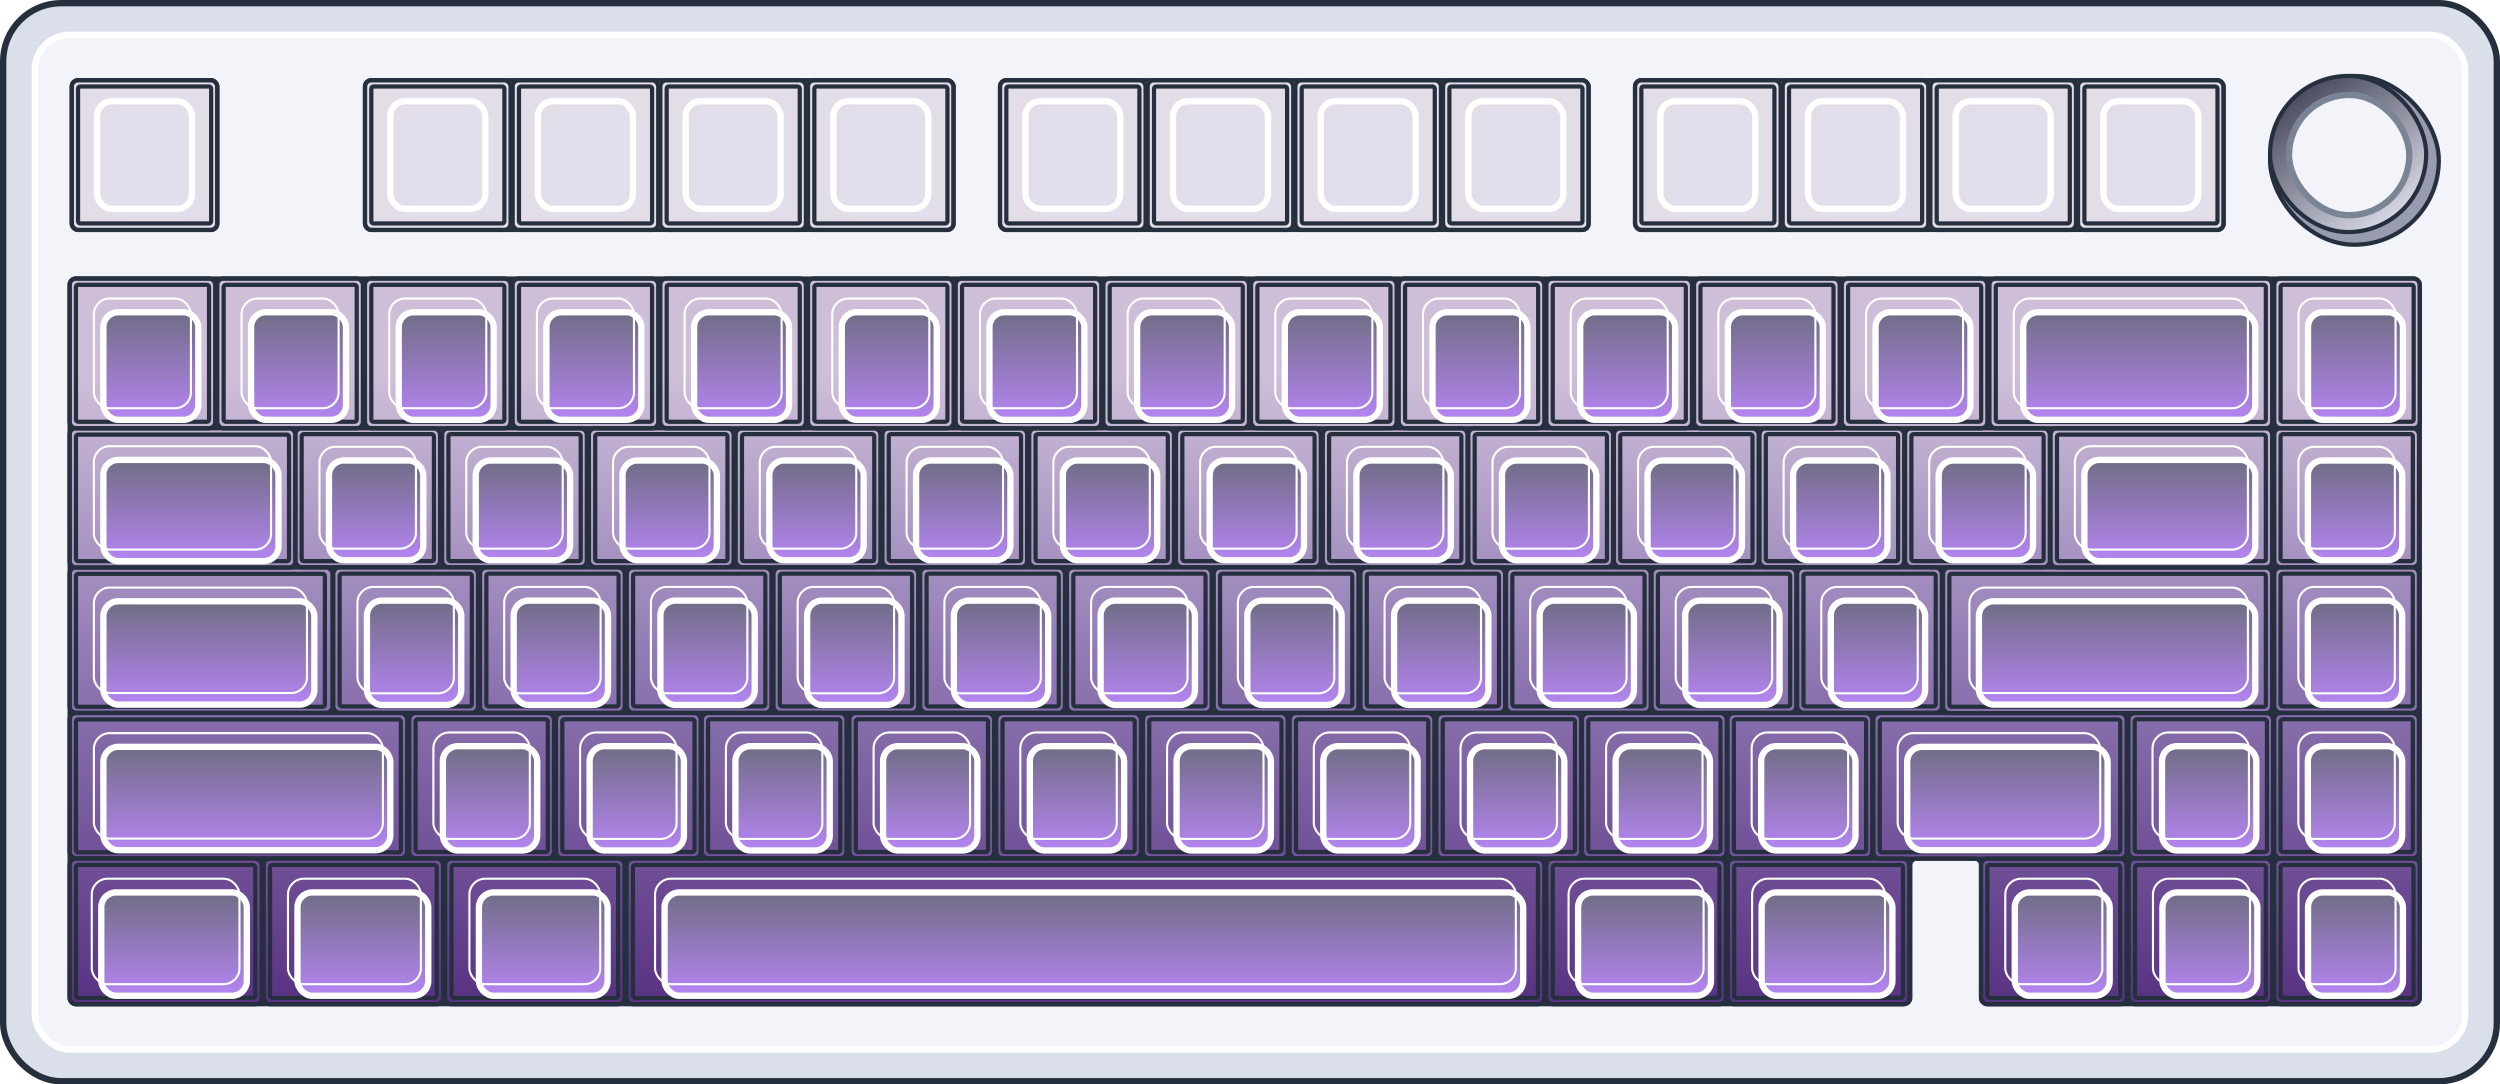 <svg width="1185" height="514" viewBox="0 0 1185 514" fill="none" xmlns="http://www.w3.org/2000/svg">
<rect x="1.5" y="1.5" width="1182" height="511" rx="27.5" fill="#DBDFE9" stroke="#262F3E" stroke-width="3"/>
<rect x="16.5" y="16.5" width="1152" height="481" rx="16.5" fill="#F2F4FA" stroke="white" stroke-width="3"/>
<path d="M33 135C33 133.343 34.343 132 36 132H1144C1145.66 132 1147 133.343 1147 135V473C1147 474.657 1145.66 476 1144 476H942C940.343 476 939 474.657 939 473V410C939 408.343 937.657 407 936 407H908.5C906.843 407 905.5 408.343 905.5 410V473C905.5 474.657 904.157 476 902.5 476H36C34.343 476 33 474.657 33 473V135Z" fill="url(#paint0_linear_113_2603)"/>
<rect x="173" y="38" width="279" height="71" rx="3" fill="#E3DDE8" stroke="#262F3E" stroke-width="2"/>
<rect x="474" y="38" width="279" height="71" rx="3" fill="#E3DDE8" stroke="#262F3E" stroke-width="2"/>
<rect x="775" y="38" width="279" height="71" rx="3" fill="#E3DDE8" stroke="#262F3E" stroke-width="2"/>
<rect x="34" y="38" width="69" height="71" rx="3" fill="#E3DDE8" stroke="#262F3E" stroke-width="2"/>
<rect x="596" y="135" width="63.084" height="64.913" rx="1" stroke="#262F3E" stroke-width="2"/>
<rect x="666" y="135" width="63.084" height="64.913" rx="1" stroke="#262F3E" stroke-width="2"/>
<rect x="736" y="135" width="63.084" height="64.913" rx="1" stroke="#262F3E" stroke-width="2"/>
<rect x="806" y="135" width="63.084" height="64.913" rx="1" stroke="#262F3E" stroke-width="2"/>
<rect x="876" y="135" width="63.084" height="64.913" rx="1" stroke="#262F3E" stroke-width="2"/>
<rect x="946" y="135" width="128" height="65" rx="1" stroke="#262F3E" stroke-width="2"/>
<rect x="526" y="135" width="63.084" height="64.913" rx="1" stroke="#262F3E" stroke-width="2"/>
<rect x="456" y="135" width="63.084" height="64.913" rx="1" stroke="#262F3E" stroke-width="2"/>
<rect x="386" y="135" width="63.084" height="64.913" rx="1" stroke="#262F3E" stroke-width="2"/>
<rect x="316" y="135" width="63.084" height="64.913" rx="1" stroke="#262F3E" stroke-width="2"/>
<rect x="246" y="135" width="63.084" height="64.913" rx="1" stroke="#262F3E" stroke-width="2"/>
<rect x="176" y="135" width="63.084" height="64.913" rx="1" stroke="#262F3E" stroke-width="2"/>
<rect x="106" y="135" width="63.084" height="64.913" rx="1" stroke="#262F3E" stroke-width="2"/>
<rect x="36" y="135" width="63.084" height="64.913" rx="1" stroke="#262F3E" stroke-width="2"/>
<rect x="629.991" y="205.782" width="62.699" height="60.194" rx="1" stroke="#262F3E" stroke-width="2"/>
<rect x="560.418" y="205.782" width="62.699" height="60.194" rx="1" stroke="#262F3E" stroke-width="2"/>
<rect x="490.845" y="205.782" width="62.699" height="60.194" rx="1" stroke="#262F3E" stroke-width="2"/>
<rect x="421.272" y="205.782" width="62.699" height="60.194" rx="1" stroke="#262F3E" stroke-width="2"/>
<rect x="351.7" y="205.782" width="62.699" height="60.194" rx="1" stroke="#262F3E" stroke-width="2"/>
<rect x="282.127" y="205.782" width="62.699" height="60.194" rx="1" stroke="#262F3E" stroke-width="2"/>
<rect x="212.554" y="205.782" width="62.699" height="60.194" rx="1" stroke="#262F3E" stroke-width="2"/>
<rect x="142.982" y="205.782" width="62.699" height="60.194" rx="1" stroke="#262F3E" stroke-width="2"/>
<rect x="647.848" y="271.909" width="62.681" height="62.937" rx="1" stroke="#262F3E" stroke-width="2"/>
<rect x="578.296" y="271.909" width="62.681" height="62.937" rx="1" stroke="#262F3E" stroke-width="2"/>
<rect x="508.743" y="271.909" width="62.681" height="62.937" rx="1" stroke="#262F3E" stroke-width="2"/>
<rect x="439.191" y="271.909" width="62.681" height="62.937" rx="1" stroke="#262F3E" stroke-width="2"/>
<rect x="369.638" y="271.909" width="62.681" height="62.937" rx="1" stroke="#262F3E" stroke-width="2"/>
<rect x="300.086" y="271.909" width="62.681" height="62.937" rx="1" stroke="#262F3E" stroke-width="2"/>
<rect x="230.533" y="271.909" width="62.681" height="62.937" rx="1" stroke="#262F3E" stroke-width="2"/>
<rect x="160.981" y="271.909" width="62.681" height="62.937" rx="1" stroke="#262F3E" stroke-width="2"/>
<rect x="36" y="272" width="118" height="63" rx="1" stroke="#262F3E" stroke-width="2"/>
<rect x="36" y="341" width="154" height="63" rx="1" stroke="#262F3E" stroke-width="2"/>
<rect x="698.991" y="205.782" width="62.699" height="60.194" rx="1" stroke="#262F3E" stroke-width="2"/>
<rect x="767.991" y="205.782" width="62.699" height="60.194" rx="1" stroke="#262F3E" stroke-width="2"/>
<rect x="836.991" y="205.782" width="62.699" height="60.194" rx="1" stroke="#262F3E" stroke-width="2"/>
<rect x="905.991" y="205.782" width="62.699" height="60.194" rx="1" stroke="#262F3E" stroke-width="2"/>
<rect x="716.848" y="271.909" width="62.681" height="62.937" rx="1" stroke="#262F3E" stroke-width="2"/>
<rect x="785.848" y="271.909" width="62.681" height="62.937" rx="1" stroke="#262F3E" stroke-width="2"/>
<rect x="854.848" y="271.909" width="62.681" height="62.937" rx="1" stroke="#262F3E" stroke-width="2"/>
<rect x="924" y="272" width="150" height="63" rx="1" stroke="#262F3E" stroke-width="2"/>
<rect x="683.848" y="340.909" width="62.681" height="62.937" rx="1" stroke="#262F3E" stroke-width="2"/>
<rect x="614.296" y="340.909" width="62.681" height="62.937" rx="1" stroke="#262F3E" stroke-width="2"/>
<rect x="544.743" y="340.909" width="62.681" height="62.937" rx="1" stroke="#262F3E" stroke-width="2"/>
<rect x="475.191" y="340.909" width="62.681" height="62.937" rx="1" stroke="#262F3E" stroke-width="2"/>
<rect x="405.638" y="340.909" width="62.681" height="62.937" rx="1" stroke="#262F3E" stroke-width="2"/>
<rect x="335.638" y="340.909" width="62.681" height="62.937" rx="1" stroke="#262F3E" stroke-width="2"/>
<rect x="266.533" y="340.909" width="62.681" height="62.937" rx="1" stroke="#262F3E" stroke-width="2"/>
<rect x="821.848" y="340.909" width="62.681" height="62.937" rx="1" stroke="#262F3E" stroke-width="2"/>
<rect x="891" y="341" width="114" height="63" rx="1" stroke="#262F3E" stroke-width="2"/>
<rect x="752.848" y="340.909" width="62.681" height="62.937" rx="1" stroke="#262F3E" stroke-width="2"/>
<rect x="1011.85" y="340.909" width="62.681" height="62.937" rx="1" stroke="#262F3E" stroke-width="2"/>
<rect x="1080.98" y="340.909" width="62.681" height="62.937" rx="1" stroke="#262F3E" stroke-width="2"/>
<rect x="1081" y="135" width="63.084" height="64.913" rx="1" stroke="#262F3E" stroke-width="2"/>
<rect x="1080.98" y="271.909" width="62.681" height="62.937" rx="1" stroke="#262F3E" stroke-width="2"/>
<rect x="1080.99" y="205.782" width="62.699" height="60.194" rx="1" stroke="#262F3E" stroke-width="2"/>
<rect x="36" y="206" width="101" height="60" rx="1" stroke="#262F3E" stroke-width="2"/>
<rect x="975" y="206" width="99" height="60" rx="1" stroke="#262F3E" stroke-width="2"/>
<rect x="196.981" y="340.909" width="62.681" height="62.937" rx="1" stroke="#262F3E" stroke-width="2"/>
<rect x="36" y="410" width="85" height="63" rx="1" stroke="#262F3E" stroke-width="2"/>
<rect x="128" y="410" width="79" height="63" rx="1" stroke="#262F3E" stroke-width="2"/>
<rect x="214" y="410" width="79" height="63" rx="1" stroke="#262F3E" stroke-width="2"/>
<rect x="300" y="410" width="429" height="63" rx="1" stroke="#262F3E" stroke-width="2"/>
<rect x="736" y="410" width="79" height="63" rx="1" stroke="#262F3E" stroke-width="2"/>
<rect x="822" y="410" width="80" height="63" rx="1" stroke="#262F3E" stroke-width="2"/>
<rect x="1012" y="410" width="62" height="63" rx="1" stroke="#262F3E" stroke-width="2"/>
<rect x="1081" y="410" width="63" height="63" rx="1" stroke="#262F3E" stroke-width="2"/>
<rect x="942" y="410" width="63" height="63" rx="1" stroke="#262F3E" stroke-width="2"/>
<rect x="778" y="41" width="63.084" height="64.913" rx="1" stroke="#262F3E" stroke-width="2"/>
<rect x="848" y="41" width="63.084" height="64.913" rx="1" stroke="#262F3E" stroke-width="2"/>
<rect x="918" y="41" width="63.084" height="64.913" rx="1" stroke="#262F3E" stroke-width="2"/>
<rect x="988" y="41" width="63.084" height="64.913" rx="1" stroke="#262F3E" stroke-width="2"/>
<rect x="176" y="41" width="63.084" height="64.913" rx="1" stroke="#262F3E" stroke-width="2"/>
<rect x="37" y="41" width="63.084" height="64.913" rx="1" stroke="#262F3E" stroke-width="2"/>
<rect x="246" y="41" width="63.084" height="64.913" rx="1" stroke="#262F3E" stroke-width="2"/>
<rect x="316" y="41" width="63.084" height="64.913" rx="1" stroke="#262F3E" stroke-width="2"/>
<rect x="386" y="41" width="63.084" height="64.913" rx="1" stroke="#262F3E" stroke-width="2"/>
<rect x="477" y="41" width="63.084" height="64.913" rx="1" stroke="#262F3E" stroke-width="2"/>
<rect x="547" y="41" width="63.084" height="64.913" rx="1" stroke="#262F3E" stroke-width="2"/>
<rect x="617" y="41" width="63.084" height="64.913" rx="1" stroke="#262F3E" stroke-width="2"/>
<rect x="687" y="41" width="63.084" height="64.913" rx="1" stroke="#262F3E" stroke-width="2"/>
<g style="mix-blend-mode:soft-light" filter="url(#filter0_df_113_2603)">
<rect x="605" y="142" width="45" height="51" rx="7" fill="url(#paint1_linear_113_2603)" stroke="white" stroke-width="3"/>
<rect x="675" y="142" width="45" height="51" rx="7" fill="url(#paint2_linear_113_2603)" stroke="white" stroke-width="3"/>
<rect x="745" y="142" width="45" height="51" rx="7" fill="url(#paint3_linear_113_2603)" stroke="white" stroke-width="3"/>
<rect x="815" y="142" width="45" height="51" rx="7" fill="url(#paint4_linear_113_2603)" stroke="white" stroke-width="3"/>
<rect x="885" y="142" width="45" height="51" rx="7" fill="url(#paint5_linear_113_2603)" stroke="white" stroke-width="3"/>
<rect x="955" y="142" width="110" height="51" rx="7" fill="url(#paint6_linear_113_2603)" stroke="white" stroke-width="3"/>
<rect x="535" y="142" width="45" height="51" rx="7" fill="url(#paint7_linear_113_2603)" stroke="white" stroke-width="3"/>
<rect x="465" y="142" width="45" height="51" rx="7" fill="url(#paint8_linear_113_2603)" stroke="white" stroke-width="3"/>
<rect x="395" y="142" width="45" height="51" rx="7" fill="url(#paint9_linear_113_2603)" stroke="white" stroke-width="3"/>
<rect x="325" y="142" width="45" height="51" rx="7" fill="url(#paint10_linear_113_2603)" stroke="white" stroke-width="3"/>
<rect x="255" y="142" width="45" height="51" rx="7" fill="url(#paint11_linear_113_2603)" stroke="white" stroke-width="3"/>
<rect x="185" y="142" width="45" height="51" rx="7" fill="url(#paint12_linear_113_2603)" stroke="white" stroke-width="3"/>
<rect x="115" y="142" width="45" height="51" rx="7" fill="url(#paint13_linear_113_2603)" stroke="white" stroke-width="3"/>
<rect x="45" y="142" width="45" height="51" rx="7" fill="url(#paint14_linear_113_2603)" stroke="white" stroke-width="3"/>
<rect x="638.936" y="212.273" width="44.725" height="47.292" rx="7" fill="url(#paint15_linear_113_2603)" stroke="white" stroke-width="3"/>
<rect x="569.363" y="212.273" width="44.725" height="47.292" rx="7" fill="url(#paint16_linear_113_2603)" stroke="white" stroke-width="3"/>
<rect x="499.79" y="212.273" width="44.725" height="47.292" rx="7" fill="url(#paint17_linear_113_2603)" stroke="white" stroke-width="3"/>
<rect x="430.218" y="212.273" width="44.725" height="47.292" rx="7" fill="url(#paint18_linear_113_2603)" stroke="white" stroke-width="3"/>
<rect x="360.645" y="212.273" width="44.725" height="47.292" rx="7" fill="url(#paint19_linear_113_2603)" stroke="white" stroke-width="3"/>
<rect x="291.072" y="212.273" width="44.725" height="47.292" rx="7" fill="url(#paint20_linear_113_2603)" stroke="white" stroke-width="3"/>
<rect x="221.499" y="212.273" width="44.725" height="47.292" rx="7" fill="url(#paint21_linear_113_2603)" stroke="white" stroke-width="3"/>
<rect x="151.927" y="212.273" width="44.725" height="47.292" rx="7" fill="url(#paint22_linear_113_2603)" stroke="white" stroke-width="3"/>
<rect x="656.79" y="278.696" width="44.712" height="49.447" rx="7" fill="url(#paint23_linear_113_2603)" stroke="white" stroke-width="3"/>
<rect x="587.238" y="278.696" width="44.712" height="49.447" rx="7" fill="url(#paint24_linear_113_2603)" stroke="white" stroke-width="3"/>
<rect x="517.686" y="278.696" width="44.712" height="49.447" rx="7" fill="url(#paint25_linear_113_2603)" stroke="white" stroke-width="3"/>
<rect x="448.133" y="278.696" width="44.712" height="49.447" rx="7" fill="url(#paint26_linear_113_2603)" stroke="white" stroke-width="3"/>
<rect x="378.581" y="278.696" width="44.712" height="49.447" rx="7" fill="url(#paint27_linear_113_2603)" stroke="white" stroke-width="3"/>
<rect x="309.028" y="278.696" width="44.712" height="49.447" rx="7" fill="url(#paint28_linear_113_2603)" stroke="white" stroke-width="3"/>
<rect x="239.476" y="278.696" width="44.712" height="49.447" rx="7" fill="url(#paint29_linear_113_2603)" stroke="white" stroke-width="3"/>
<rect x="169.923" y="278.696" width="44.712" height="49.447" rx="7" fill="url(#paint30_linear_113_2603)" stroke="white" stroke-width="3"/>
<rect x="45" y="279" width="100" height="49" rx="7" fill="url(#paint31_linear_113_2603)" stroke="white" stroke-width="3"/>
<rect x="45" y="348" width="136" height="49" rx="7" fill="url(#paint32_linear_113_2603)" stroke="white" stroke-width="3"/>
<rect x="707.936" y="212.273" width="44.725" height="47.292" rx="7" fill="url(#paint33_linear_113_2603)" stroke="white" stroke-width="3"/>
<rect x="776.936" y="212.273" width="44.725" height="47.292" rx="7" fill="url(#paint34_linear_113_2603)" stroke="white" stroke-width="3"/>
<rect x="845.936" y="212.273" width="44.725" height="47.292" rx="7" fill="url(#paint35_linear_113_2603)" stroke="white" stroke-width="3"/>
<rect x="914.936" y="212.273" width="44.725" height="47.292" rx="7" fill="url(#paint36_linear_113_2603)" stroke="white" stroke-width="3"/>
<rect x="725.79" y="278.696" width="44.712" height="49.447" rx="7" fill="url(#paint37_linear_113_2603)" stroke="white" stroke-width="3"/>
<rect x="794.79" y="278.696" width="44.712" height="49.447" rx="7" fill="url(#paint38_linear_113_2603)" stroke="white" stroke-width="3"/>
<rect x="863.79" y="278.696" width="44.712" height="49.447" rx="7" fill="url(#paint39_linear_113_2603)" stroke="white" stroke-width="3"/>
<rect x="934" y="279" width="131" height="49" rx="7" fill="url(#paint40_linear_113_2603)" stroke="white" stroke-width="3"/>
<rect x="692.79" y="347.696" width="44.712" height="49.447" rx="7" fill="url(#paint41_linear_113_2603)" stroke="white" stroke-width="3"/>
<rect x="623.238" y="347.696" width="44.712" height="49.447" rx="7" fill="url(#paint42_linear_113_2603)" stroke="white" stroke-width="3"/>
<rect x="553.686" y="347.696" width="44.712" height="49.447" rx="7" fill="url(#paint43_linear_113_2603)" stroke="white" stroke-width="3"/>
<rect x="484.133" y="347.696" width="44.712" height="49.447" rx="7" fill="url(#paint44_linear_113_2603)" stroke="white" stroke-width="3"/>
<rect x="414.581" y="347.696" width="44.712" height="49.447" rx="7" fill="url(#paint45_linear_113_2603)" stroke="white" stroke-width="3"/>
<rect x="344.581" y="347.696" width="44.712" height="49.447" rx="7" fill="url(#paint46_linear_113_2603)" stroke="white" stroke-width="3"/>
<rect x="275.476" y="347.696" width="44.712" height="49.447" rx="7" fill="url(#paint47_linear_113_2603)" stroke="white" stroke-width="3"/>
<rect x="830.79" y="347.696" width="44.712" height="49.447" rx="7" fill="url(#paint48_linear_113_2603)" stroke="white" stroke-width="3"/>
<rect x="900" y="348" width="95" height="49" rx="7" fill="url(#paint49_linear_113_2603)" stroke="white" stroke-width="3"/>
<rect x="761.79" y="347.696" width="44.712" height="49.447" rx="7" fill="url(#paint50_linear_113_2603)" stroke="white" stroke-width="3"/>
<rect x="1020.79" y="347.696" width="44.712" height="49.447" rx="7" fill="url(#paint51_linear_113_2603)" stroke="white" stroke-width="3"/>
<rect x="1089.92" y="347.696" width="44.712" height="49.447" rx="7" fill="url(#paint52_linear_113_2603)" stroke="white" stroke-width="3"/>
<rect x="1090" y="142" width="45" height="51" rx="7" fill="url(#paint53_linear_113_2603)" stroke="white" stroke-width="3"/>
<rect x="1089.92" y="278.696" width="44.712" height="49.447" rx="7" fill="url(#paint54_linear_113_2603)" stroke="white" stroke-width="3"/>
<rect x="1089.94" y="212.273" width="44.725" height="47.292" rx="7" fill="url(#paint55_linear_113_2603)" stroke="white" stroke-width="3"/>
<rect x="45" y="212" width="83" height="48" rx="7" fill="url(#paint56_linear_113_2603)" stroke="white" stroke-width="3"/>
<rect x="984" y="212" width="81" height="48" rx="7" fill="url(#paint57_linear_113_2603)" stroke="white" stroke-width="3"/>
<rect x="205.923" y="347.696" width="44.712" height="49.447" rx="7" fill="url(#paint58_linear_113_2603)" stroke="white" stroke-width="3"/>
<rect x="44" y="417" width="69" height="49" rx="7" fill="url(#paint59_linear_113_2603)" stroke="white" stroke-width="3"/>
<rect x="137" y="417" width="62" height="49" rx="7" fill="url(#paint60_linear_113_2603)" stroke="white" stroke-width="3"/>
<rect x="223" y="417" width="61" height="49" rx="7" fill="url(#paint61_linear_113_2603)" stroke="white" stroke-width="3"/>
<rect x="311" y="417" width="407" height="49" rx="7" fill="url(#paint62_linear_113_2603)" stroke="white" stroke-width="3"/>
<rect x="744" y="417" width="63" height="49" rx="7" fill="url(#paint63_linear_113_2603)" stroke="white" stroke-width="3"/>
<rect x="831" y="417" width="62" height="49" rx="7" fill="url(#paint64_linear_113_2603)" stroke="white" stroke-width="3"/>
<rect x="1021" y="417" width="45" height="49" rx="7" fill="url(#paint65_linear_113_2603)" stroke="white" stroke-width="3"/>
<rect x="1090" y="417" width="45" height="49" rx="7" fill="url(#paint66_linear_113_2603)" stroke="white" stroke-width="3"/>
<rect x="951" y="417" width="45" height="49" rx="7" fill="url(#paint67_linear_113_2603)" stroke="white" stroke-width="3"/>
</g>
<g style="mix-blend-mode:soft-light">
<rect x="604.5" y="141.5" width="46" height="52" rx="7.5" stroke="white"/>
<rect x="674.5" y="141.5" width="46" height="52" rx="7.5" stroke="white"/>
<rect x="744.5" y="141.5" width="46" height="52" rx="7.5" stroke="white"/>
<rect x="814.5" y="141.5" width="46" height="52" rx="7.5" stroke="white"/>
<rect x="884.5" y="141.5" width="46" height="52" rx="7.5" stroke="white"/>
<rect x="954.5" y="141.5" width="111" height="52" rx="7.5" stroke="white"/>
<rect x="534.5" y="141.5" width="46" height="52" rx="7.5" stroke="white"/>
<rect x="464.5" y="141.5" width="46" height="52" rx="7.5" stroke="white"/>
<rect x="394.5" y="141.5" width="46" height="52" rx="7.5" stroke="white"/>
<rect x="324.5" y="141.5" width="46" height="52" rx="7.5" stroke="white"/>
<rect x="254.5" y="141.5" width="46" height="52" rx="7.5" stroke="white"/>
<rect x="184.5" y="141.5" width="46" height="52" rx="7.5" stroke="white"/>
<rect x="114.5" y="141.5" width="46" height="52" rx="7.5" stroke="white"/>
<rect x="44.5" y="141.5" width="46" height="52" rx="7.5" stroke="white"/>
<rect x="638.436" y="211.773" width="45.725" height="48.292" rx="7.5" stroke="white"/>
<rect x="568.863" y="211.773" width="45.725" height="48.292" rx="7.5" stroke="white"/>
<rect x="499.29" y="211.773" width="45.725" height="48.292" rx="7.5" stroke="white"/>
<rect x="429.718" y="211.773" width="45.725" height="48.292" rx="7.5" stroke="white"/>
<rect x="360.145" y="211.773" width="45.725" height="48.292" rx="7.5" stroke="white"/>
<rect x="290.572" y="211.773" width="45.725" height="48.292" rx="7.5" stroke="white"/>
<rect x="220.999" y="211.773" width="45.725" height="48.292" rx="7.5" stroke="white"/>
<rect x="151.427" y="211.773" width="45.725" height="48.292" rx="7.5" stroke="white"/>
<rect x="656.29" y="278.196" width="45.712" height="50.447" rx="7.5" stroke="white"/>
<rect x="586.738" y="278.196" width="45.712" height="50.447" rx="7.5" stroke="white"/>
<rect x="517.186" y="278.196" width="45.712" height="50.447" rx="7.5" stroke="white"/>
<rect x="447.633" y="278.196" width="45.712" height="50.447" rx="7.5" stroke="white"/>
<rect x="378.081" y="278.196" width="45.712" height="50.447" rx="7.5" stroke="white"/>
<rect x="308.528" y="278.196" width="45.712" height="50.447" rx="7.5" stroke="white"/>
<rect x="238.976" y="278.196" width="45.712" height="50.447" rx="7.5" stroke="white"/>
<rect x="169.423" y="278.196" width="45.712" height="50.447" rx="7.5" stroke="white"/>
<rect x="44.5" y="278.5" width="101" height="50" rx="7.5" stroke="white"/>
<rect x="44.5" y="347.5" width="137" height="50" rx="7.5" stroke="white"/>
<rect x="707.436" y="211.773" width="45.725" height="48.292" rx="7.5" stroke="white"/>
<rect x="776.436" y="211.773" width="45.725" height="48.292" rx="7.5" stroke="white"/>
<rect x="845.436" y="211.773" width="45.725" height="48.292" rx="7.5" stroke="white"/>
<rect x="914.436" y="211.773" width="45.725" height="48.292" rx="7.5" stroke="white"/>
<rect x="725.29" y="278.196" width="45.712" height="50.447" rx="7.5" stroke="white"/>
<rect x="794.29" y="278.196" width="45.712" height="50.447" rx="7.5" stroke="white"/>
<rect x="863.29" y="278.196" width="45.712" height="50.447" rx="7.5" stroke="white"/>
<rect x="933.5" y="278.5" width="132" height="50" rx="7.5" stroke="white"/>
<rect x="692.29" y="347.196" width="45.712" height="50.447" rx="7.5" stroke="white"/>
<rect x="622.738" y="347.196" width="45.712" height="50.447" rx="7.5" stroke="white"/>
<rect x="553.186" y="347.196" width="45.712" height="50.447" rx="7.5" stroke="white"/>
<rect x="483.633" y="347.196" width="45.712" height="50.447" rx="7.5" stroke="white"/>
<rect x="414.081" y="347.196" width="45.712" height="50.447" rx="7.5" stroke="white"/>
<rect x="344.081" y="347.196" width="45.712" height="50.447" rx="7.5" stroke="white"/>
<rect x="274.976" y="347.196" width="45.712" height="50.447" rx="7.5" stroke="white"/>
<rect x="830.29" y="347.196" width="45.712" height="50.447" rx="7.5" stroke="white"/>
<rect x="899.5" y="347.5" width="96" height="50" rx="7.5" stroke="white"/>
<rect x="761.29" y="347.196" width="45.712" height="50.447" rx="7.5" stroke="white"/>
<rect x="1020.29" y="347.196" width="45.712" height="50.447" rx="7.5" stroke="white"/>
<rect x="1089.42" y="347.196" width="45.712" height="50.447" rx="7.5" stroke="white"/>
<rect x="1089.5" y="141.5" width="46" height="52" rx="7.5" stroke="white"/>
<rect x="1089.42" y="278.196" width="45.712" height="50.447" rx="7.5" stroke="white"/>
<rect x="1089.44" y="211.773" width="45.725" height="48.292" rx="7.5" stroke="white"/>
<rect x="44.5" y="211.5" width="84" height="49" rx="7.5" stroke="white"/>
<rect x="983.5" y="211.5" width="82" height="49" rx="7.5" stroke="white"/>
<rect x="205.423" y="347.196" width="45.712" height="50.447" rx="7.5" stroke="white"/>
<rect x="43.5" y="416.5" width="70" height="50" rx="7.5" stroke="white"/>
<rect x="136.5" y="416.5" width="63" height="50" rx="7.5" stroke="white"/>
<rect x="222.5" y="416.5" width="62" height="50" rx="7.5" stroke="white"/>
<rect x="310.5" y="416.5" width="408" height="50" rx="7.5" stroke="white"/>
<rect x="743.5" y="416.5" width="64" height="50" rx="7.5" stroke="white"/>
<rect x="830.5" y="416.5" width="63" height="50" rx="7.5" stroke="white"/>
<rect x="1020.5" y="416.5" width="46" height="50" rx="7.5" stroke="white"/>
<rect x="1089.5" y="416.5" width="46" height="50" rx="7.5" stroke="white"/>
<rect x="950.5" y="416.5" width="46" height="50" rx="7.5" stroke="white"/>
</g>
<g filter="url(#filter1_d_113_2603)">
<rect x="1073" y="33" width="80" height="80" rx="40" fill="#999BAF"/>
<rect x="1073" y="33" width="80" height="80" rx="40" stroke="#262F3E" stroke-width="2"/>
</g>
<rect x="1076" y="36" width="74" height="74" rx="37" fill="url(#paint68_linear_113_2603)" stroke="#262F3E" stroke-width="2"/>
<rect x="1085" y="45" width="57" height="57" rx="28.5" fill="#F2F4FA" stroke="#7B8494" stroke-width="3"/>
<g filter="url(#filter2_d_113_2603)">
<rect x="46" y="48" width="45" height="51" rx="7" fill="#E3DEEB"/>
<rect x="185" y="48" width="45" height="51" rx="7" fill="#E3DEEB"/>
<rect x="255" y="48" width="45" height="51" rx="7" fill="#E3DEEB"/>
<rect x="325" y="48" width="45" height="51" rx="7" fill="#E3DEEB"/>
<rect x="395" y="48" width="45" height="51" rx="7" fill="#E3DEEB"/>
<rect x="486" y="48" width="45" height="51" rx="7" fill="#E3DEEB"/>
<rect x="556" y="48" width="45" height="51" rx="7" fill="#E3DEEB"/>
<rect x="626" y="48" width="45" height="51" rx="7" fill="#E3DEEB"/>
<rect x="696" y="48" width="45" height="51" rx="7" fill="#E3DEEB"/>
<rect x="787" y="48" width="45" height="51" rx="7" fill="#E3DEEB"/>
<rect x="857" y="48" width="45" height="51" rx="7" fill="#E3DEEB"/>
<rect x="927" y="48" width="45" height="51" rx="7" fill="#E3DEEB"/>
<rect x="997" y="48" width="45" height="51" rx="7" fill="#E3DEEB"/>
</g>
<g filter="url(#filter3_f_113_2603)">
<rect x="46" y="48" width="45" height="51" rx="7" stroke="white" stroke-width="3"/>
</g>
<g filter="url(#filter4_f_113_2603)">
<rect x="185" y="48" width="45" height="51" rx="7" stroke="white" stroke-width="3"/>
</g>
<g filter="url(#filter5_f_113_2603)">
<rect x="255" y="48" width="45" height="51" rx="7" stroke="white" stroke-width="3"/>
</g>
<g filter="url(#filter6_f_113_2603)">
<rect x="325" y="48" width="45" height="51" rx="7" stroke="white" stroke-width="3"/>
</g>
<g filter="url(#filter7_f_113_2603)">
<rect x="395" y="48" width="45" height="51" rx="7" stroke="white" stroke-width="3"/>
</g>
<g filter="url(#filter8_f_113_2603)">
<rect x="486" y="48" width="45" height="51" rx="7" stroke="white" stroke-width="3"/>
</g>
<g filter="url(#filter9_f_113_2603)">
<rect x="556" y="48" width="45" height="51" rx="7" stroke="white" stroke-width="3"/>
</g>
<g filter="url(#filter10_f_113_2603)">
<rect x="626" y="48" width="45" height="51" rx="7" stroke="white" stroke-width="3"/>
</g>
<g filter="url(#filter11_f_113_2603)">
<rect x="696" y="48" width="45" height="51" rx="7" stroke="white" stroke-width="3"/>
</g>
<g filter="url(#filter12_f_113_2603)">
<rect x="787" y="48" width="45" height="51" rx="7" stroke="white" stroke-width="3"/>
</g>
<g filter="url(#filter13_f_113_2603)">
<rect x="857" y="48" width="45" height="51" rx="7" stroke="white" stroke-width="3"/>
</g>
<g filter="url(#filter14_f_113_2603)">
<rect x="927" y="48" width="45" height="51" rx="7" stroke="white" stroke-width="3"/>
</g>
<g filter="url(#filter15_f_113_2603)">
<rect x="997" y="48" width="45" height="51" rx="7" stroke="white" stroke-width="3"/>
</g>
<rect x="46" y="48" width="45" height="51" rx="7" stroke="white" stroke-width="2"/>
<rect x="185" y="48" width="45" height="51" rx="7" stroke="white" stroke-width="2"/>
<rect x="255" y="48" width="45" height="51" rx="7" stroke="white" stroke-width="2"/>
<rect x="325" y="48" width="45" height="51" rx="7" stroke="white" stroke-width="2"/>
<rect x="395" y="48" width="45" height="51" rx="7" stroke="white" stroke-width="2"/>
<rect x="486" y="48" width="45" height="51" rx="7" stroke="white" stroke-width="2"/>
<rect x="556" y="48" width="45" height="51" rx="7" stroke="white" stroke-width="2"/>
<rect x="626" y="48" width="45" height="51" rx="7" stroke="white" stroke-width="2"/>
<rect x="696" y="48" width="45" height="51" rx="7" stroke="white" stroke-width="2"/>
<rect x="787" y="48" width="45" height="51" rx="7" stroke="white" stroke-width="2"/>
<rect x="857" y="48" width="45" height="51" rx="7" stroke="white" stroke-width="2"/>
<rect x="927" y="48" width="45" height="51" rx="7" stroke="white" stroke-width="2"/>
<rect x="997" y="48" width="45" height="51" rx="7" stroke="white" stroke-width="2"/>
<path d="M33 135C33 133.343 34.343 132 36 132H1144C1145.66 132 1147 133.343 1147 135V473C1147 474.657 1145.66 476 1144 476H942C940.343 476 939 474.657 939 473V410C939 408.343 937.657 407 936 407H908.5C906.843 407 905.5 408.343 905.5 410V473C905.5 474.657 904.157 476 902.5 476H36C34.343 476 33 474.657 33 473V135Z" stroke="#262F3E" stroke-width="2"/>
<rect x="593" y="132" width="69" height="71" rx="3" stroke="#262F3E" stroke-width="2"/>
<rect x="663" y="132" width="69" height="71" rx="3" stroke="#262F3E" stroke-width="2"/>
<rect x="733" y="132" width="69" height="71" rx="3" stroke="#262F3E" stroke-width="2"/>
<rect x="803" y="132" width="69" height="71" rx="3" stroke="#262F3E" stroke-width="2"/>
<rect x="873" y="132" width="69" height="71" rx="3" stroke="#262F3E" stroke-width="2"/>
<rect x="943" y="132" width="134" height="71" rx="3" stroke="#262F3E" stroke-width="2"/>
<rect x="173" y="38" width="69" height="71" rx="3" stroke="#262F3E" stroke-width="2"/>
<rect x="34" y="38" width="69" height="71" rx="3" stroke="#262F3E" stroke-width="2"/>
<rect x="243" y="38" width="69" height="71" rx="3" stroke="#262F3E" stroke-width="2"/>
<rect x="313" y="38" width="69" height="71" rx="3" stroke="#262F3E" stroke-width="2"/>
<rect x="383" y="38" width="69" height="71" rx="3" stroke="#262F3E" stroke-width="2"/>
<rect x="474" y="38" width="69" height="71" rx="3" stroke="#262F3E" stroke-width="2"/>
<rect x="544" y="38" width="69" height="71" rx="3" stroke="#262F3E" stroke-width="2"/>
<rect x="614" y="38" width="69" height="71" rx="3" stroke="#262F3E" stroke-width="2"/>
<rect x="684" y="38" width="69" height="71" rx="3" stroke="#262F3E" stroke-width="2"/>
<rect x="523" y="132" width="69" height="71" rx="3" stroke="#262F3E" stroke-width="2"/>
<rect x="453" y="132" width="69" height="71" rx="3" stroke="#262F3E" stroke-width="2"/>
<rect x="383" y="132" width="69" height="71" rx="3" stroke="#262F3E" stroke-width="2"/>
<rect x="313" y="132" width="69" height="71" rx="3" stroke="#262F3E" stroke-width="2"/>
<rect x="243" y="132" width="69" height="71" rx="3" stroke="#262F3E" stroke-width="2"/>
<rect x="173" y="132" width="69" height="71" rx="3" stroke="#262F3E" stroke-width="2"/>
<rect x="103" y="132" width="69" height="71" rx="3" stroke="#262F3E" stroke-width="2"/>
<rect x="33" y="132" width="69" height="71" rx="3" stroke="#262F3E" stroke-width="2"/>
<rect x="627.009" y="203" width="68.579" height="65.838" rx="3" stroke="#262F3E" stroke-width="2"/>
<rect x="557.436" y="203" width="68.579" height="65.838" rx="3" stroke="#262F3E" stroke-width="2"/>
<rect x="487.864" y="203" width="68.579" height="65.838" rx="3" stroke="#262F3E" stroke-width="2"/>
<rect x="418.291" y="203" width="68.579" height="65.838" rx="3" stroke="#262F3E" stroke-width="2"/>
<rect x="348.718" y="203" width="68.579" height="65.838" rx="3" stroke="#262F3E" stroke-width="2"/>
<rect x="279.145" y="203" width="68.579" height="65.838" rx="3" stroke="#262F3E" stroke-width="2"/>
<rect x="209.573" y="203" width="68.579" height="65.838" rx="3" stroke="#262F3E" stroke-width="2"/>
<rect x="140" y="203" width="68.579" height="65.838" rx="3" stroke="#262F3E" stroke-width="2"/>
<rect x="644.867" y="269" width="68.559" height="68.838" rx="3" stroke="#262F3E" stroke-width="2"/>
<rect x="575.315" y="269" width="68.559" height="68.838" rx="3" stroke="#262F3E" stroke-width="2"/>
<rect x="505.762" y="269" width="68.559" height="68.838" rx="3" stroke="#262F3E" stroke-width="2"/>
<rect x="436.21" y="269" width="68.559" height="68.838" rx="3" stroke="#262F3E" stroke-width="2"/>
<rect x="366.657" y="269" width="68.559" height="68.838" rx="3" stroke="#262F3E" stroke-width="2"/>
<rect x="297.105" y="269" width="68.559" height="68.838" rx="3" stroke="#262F3E" stroke-width="2"/>
<rect x="227.552" y="269" width="68.559" height="68.838" rx="3" stroke="#262F3E" stroke-width="2"/>
<rect x="158" y="269" width="68.559" height="68.838" rx="3" stroke="#262F3E" stroke-width="2"/>
<rect x="33" y="269" width="124.559" height="68.838" rx="3" stroke="#262F3E" stroke-width="2"/>
<rect x="33" y="338" width="160" height="68.838" rx="3" stroke="#262F3E" stroke-width="2"/>
<rect x="696.009" y="203" width="68.579" height="65.838" rx="3" stroke="#262F3E" stroke-width="2"/>
<rect x="765.009" y="203" width="68.579" height="65.838" rx="3" stroke="#262F3E" stroke-width="2"/>
<rect x="834.009" y="203" width="68.579" height="65.838" rx="3" stroke="#262F3E" stroke-width="2"/>
<rect x="903.009" y="203" width="68.579" height="65.838" rx="3" stroke="#262F3E" stroke-width="2"/>
<rect x="713.867" y="269" width="68.559" height="68.838" rx="3" stroke="#262F3E" stroke-width="2"/>
<rect x="782.867" y="269" width="68.559" height="68.838" rx="3" stroke="#262F3E" stroke-width="2"/>
<rect x="851.867" y="269" width="68.559" height="68.838" rx="3" stroke="#262F3E" stroke-width="2"/>
<rect x="921" y="269" width="156" height="69" rx="3" stroke="#262F3E" stroke-width="2"/>
<rect x="680.867" y="338" width="68.559" height="68.838" rx="3" stroke="#262F3E" stroke-width="2"/>
<rect x="611.315" y="338" width="68.559" height="68.838" rx="3" stroke="#262F3E" stroke-width="2"/>
<rect x="541.762" y="338" width="68.559" height="68.838" rx="3" stroke="#262F3E" stroke-width="2"/>
<rect x="472.21" y="338" width="68.559" height="68.838" rx="3" stroke="#262F3E" stroke-width="2"/>
<rect x="402.657" y="338" width="68.559" height="68.838" rx="3" stroke="#262F3E" stroke-width="2"/>
<rect x="332.657" y="338" width="68.559" height="68.838" rx="3" stroke="#262F3E" stroke-width="2"/>
<rect x="263.552" y="338" width="68.559" height="68.838" rx="3" stroke="#262F3E" stroke-width="2"/>
<rect x="818.867" y="338" width="68.559" height="68.838" rx="3" stroke="#262F3E" stroke-width="2"/>
<rect x="888" y="338" width="120" height="69" rx="3" stroke="#262F3E" stroke-width="2"/>
<rect x="749.867" y="338" width="68.559" height="68.838" rx="3" stroke="#262F3E" stroke-width="2"/>
<rect x="1008.87" y="338" width="68.559" height="68.838" rx="3" stroke="#262F3E" stroke-width="2"/>
<rect x="1078" y="338" width="68.559" height="68.838" rx="3" stroke="#262F3E" stroke-width="2"/>
<rect x="1078" y="132" width="69" height="71" rx="3" stroke="#262F3E" stroke-width="2"/>
<rect x="1078" y="269" width="68.559" height="68.838" rx="3" stroke="#262F3E" stroke-width="2"/>
<rect x="1078.01" y="203" width="68.579" height="65.838" rx="3" stroke="#262F3E" stroke-width="2"/>
<rect x="33" y="203" width="107" height="66" rx="3" stroke="#262F3E" stroke-width="2"/>
<rect x="972" y="203" width="105" height="66" rx="3" stroke="#262F3E" stroke-width="2"/>
<rect x="194" y="338" width="68.559" height="68.838" rx="3" stroke="#262F3E" stroke-width="2"/>
<rect x="33" y="407" width="91" height="69" rx="3" stroke="#262F3E" stroke-width="2"/>
<rect x="125" y="407" width="85" height="69" rx="3" stroke="#262F3E" stroke-width="2"/>
<rect x="211" y="407" width="85" height="69" rx="3" stroke="#262F3E" stroke-width="2"/>
<rect x="297" y="407" width="435" height="69" rx="3" stroke="#262F3E" stroke-width="2"/>
<rect x="733" y="407" width="85" height="69" rx="3" stroke="#262F3E" stroke-width="2"/>
<rect x="819" y="407" width="86" height="69" rx="3" stroke="#262F3E" stroke-width="2"/>
<rect x="1009" y="407" width="68" height="69" rx="3" stroke="#262F3E" stroke-width="2"/>
<rect x="1078" y="407" width="69" height="69" rx="3" stroke="#262F3E" stroke-width="2"/>
<rect x="939" y="407" width="69" height="69" rx="3" stroke="#262F3E" stroke-width="2"/>
<line x1="102.5" y1="132" x2="102.5" y2="134" stroke="#262F3E"/>
<line x1="172.5" y1="132" x2="172.5" y2="134" stroke="#262F3E"/>
<line x1="242.5" y1="132" x2="242.5" y2="134" stroke="#262F3E"/>
<line x1="312.5" y1="132" x2="312.5" y2="134" stroke="#262F3E"/>
<line x1="382.5" y1="132" x2="382.5" y2="134" stroke="#262F3E"/>
<line x1="452.5" y1="133" x2="452.5" y2="135" stroke="#262F3E"/>
<line x1="522.5" y1="132" x2="522.5" y2="134" stroke="#262F3E"/>
<line x1="592.5" y1="132" x2="592.5" y2="134" stroke="#262F3E"/>
<line x1="662.5" y1="133" x2="662.5" y2="135" stroke="#262F3E"/>
<line x1="732.5" y1="132" x2="732.5" y2="134" stroke="#262F3E"/>
<line x1="802.5" y1="132" x2="802.5" y2="134" stroke="#262F3E"/>
<line x1="872.5" y1="132" x2="872.5" y2="134" stroke="#262F3E"/>
<line x1="942.5" y1="132" x2="942.5" y2="134" stroke="#262F3E"/>
<line x1="1077.5" y1="132" x2="1077.5" y2="134" stroke="#262F3E"/>
<line x1="102.5" y1="200" x2="102.5" y2="202" stroke="#262F3E"/>
<line x1="172.5" y1="200" x2="172.5" y2="202" stroke="#262F3E"/>
<line x1="242.5" y1="200" x2="242.5" y2="202" stroke="#262F3E"/>
<line x1="312.5" y1="200" x2="312.5" y2="202" stroke="#262F3E"/>
<line x1="382.5" y1="200" x2="382.5" y2="202" stroke="#262F3E"/>
<line x1="452.5" y1="201" x2="452.5" y2="203" stroke="#262F3E"/>
<line x1="522.5" y1="200" x2="522.5" y2="202" stroke="#262F3E"/>
<line x1="592.5" y1="200" x2="592.5" y2="202" stroke="#262F3E"/>
<line x1="662.5" y1="201" x2="662.5" y2="203" stroke="#262F3E"/>
<line x1="732.5" y1="200" x2="732.5" y2="202" stroke="#262F3E"/>
<line x1="802.5" y1="200" x2="802.5" y2="202" stroke="#262F3E"/>
<line x1="872.5" y1="200" x2="872.5" y2="202" stroke="#262F3E"/>
<line x1="942.5" y1="200" x2="942.5" y2="202" stroke="#262F3E"/>
<line x1="1077.5" y1="200" x2="1077.5" y2="202" stroke="#262F3E"/>
<line x1="1077.5" y1="202" x2="1077.5" y2="205" stroke="#262F3E" stroke-width="3"/>
<line x1="279" y1="267" x2="279" y2="269" stroke="#262F3E" stroke-width="2"/>
<line x1="209" y1="267" x2="209" y2="269" stroke="#262F3E" stroke-width="2"/>
<line x1="297" y1="269" x2="297" y2="271" stroke="#262F3E" stroke-width="2"/>
<line x1="227" y1="269" x2="227" y2="271" stroke="#262F3E" stroke-width="2"/>
<line x1="349" y1="267" x2="349" y2="269" stroke="#262F3E" stroke-width="2"/>
<line x1="366" y1="269" x2="366" y2="271" stroke="#262F3E" stroke-width="2"/>
<line x1="418" y1="267" x2="418" y2="269" stroke="#262F3E" stroke-width="2"/>
<line x1="436" y1="269" x2="436" y2="271" stroke="#262F3E" stroke-width="2"/>
<line x1="487.5" y1="267" x2="487.5" y2="269" stroke="#262F3E"/>
<line x1="505.5" y1="269" x2="505.5" y2="271" stroke="#262F3E"/>
<line x1="574.5" y1="269" x2="574.5" y2="271" stroke="#262F3E"/>
<line x1="557" y1="267" x2="557" y2="269" stroke="#262F3E" stroke-width="2"/>
<line x1="644.5" y1="269" x2="644.5" y2="271" stroke="#262F3E"/>
<line x1="626.5" y1="267" x2="626.5" y2="269" stroke="#262F3E"/>
<line x1="833.5" y1="266" x2="833.5" y2="268" stroke="#262F3E"/>
<line x1="903.5" y1="267" x2="903.5" y2="269" stroke="#262F3E"/>
<line x1="972.5" y1="266" x2="972.5" y2="268" stroke="#262F3E"/>
<line x1="1077.5" y1="267" x2="1077.5" y2="269" stroke="#262F3E"/>
<line x1="1077.5" y1="268" x2="1077.5" y2="271" stroke="#262F3E" stroke-width="3"/>
<line x1="193.5" y1="338" x2="193.5" y2="341" stroke="#262F3E" stroke-width="3"/>
<line x1="227" y1="335" x2="227" y2="338" stroke="#262F3E" stroke-width="2"/>
<line x1="263" y1="337" x2="263" y2="340" stroke="#262F3E" stroke-width="2"/>
<line x1="297" y1="335" x2="297" y2="338" stroke="#262F3E" stroke-width="2"/>
<line x1="332" y1="337" x2="332" y2="340" stroke="#262F3E" stroke-width="2"/>
<line x1="366" y1="335" x2="366" y2="338" stroke="#262F3E" stroke-width="2"/>
<line x1="402" y1="338" x2="402" y2="341" stroke="#262F3E" stroke-width="2"/>
<line x1="436" y1="335" x2="436" y2="338" stroke="#262F3E" stroke-width="2"/>
<line x1="472" y1="337" x2="472" y2="340" stroke="#262F3E" stroke-width="2"/>
<line x1="505" y1="335" x2="505" y2="338" stroke="#262F3E" stroke-width="2"/>
<line x1="541" y1="338" x2="541" y2="341" stroke="#262F3E" stroke-width="2"/>
<line x1="575" y1="336" x2="575" y2="339" stroke="#262F3E" stroke-width="2"/>
<line x1="611" y1="338" x2="611" y2="341" stroke="#262F3E" stroke-width="2"/>
<line x1="644" y1="335" x2="644" y2="338" stroke="#262F3E" stroke-width="2"/>
<line x1="680" y1="337" x2="680" y2="340" stroke="#262F3E" stroke-width="2"/>
<line x1="1077.5" y1="336" x2="1077.5" y2="339" stroke="#262F3E" stroke-width="3"/>
<line x1="193.5" y1="405" x2="193.5" y2="408" stroke="#262F3E" stroke-width="3"/>
<line x1="124.5" y1="406" x2="124.5" y2="409" stroke="#262F3E" stroke-width="3"/>
<line x1="211" y1="406" x2="211" y2="409" stroke="#262F3E" stroke-width="2"/>
<line x1="263" y1="405" x2="263" y2="408" stroke="#262F3E" stroke-width="2"/>
<path d="M297 406V409" stroke="#262F3E" stroke-width="2"/>
<line x1="332" y1="405" x2="332" y2="408" stroke="#262F3E" stroke-width="2"/>
<line x1="402" y1="405" x2="402" y2="408" stroke="#262F3E" stroke-width="2"/>
<line x1="472" y1="405" x2="472" y2="408" stroke="#262F3E" stroke-width="2"/>
<line x1="541" y1="405" x2="541" y2="408" stroke="#262F3E" stroke-width="2"/>
<line x1="611" y1="405" x2="611" y2="408" stroke="#262F3E" stroke-width="2"/>
<line x1="681" y1="405" x2="681" y2="408" stroke="#262F3E" stroke-width="2"/>
<line x1="733" y1="407" x2="733" y2="410" stroke="#262F3E" stroke-width="2"/>
<line x1="818.5" y1="406" x2="818.5" y2="409" stroke="#262F3E" stroke-width="3"/>
<line x1="1077.5" y1="406" x2="1077.5" y2="409" stroke="#262F3E" stroke-width="3"/>
<line x1="1008.5" y1="406" x2="1008.5" y2="409" stroke="#262F3E" stroke-width="3"/>
<rect x="775" y="38" width="69" height="71" rx="3" stroke="#262F3E" stroke-width="2"/>
<rect x="845" y="38" width="69" height="71" rx="3" stroke="#262F3E" stroke-width="2"/>
<rect x="915" y="38" width="69" height="71" rx="3" stroke="#262F3E" stroke-width="2"/>
<rect x="985" y="38" width="69" height="71" rx="3" stroke="#262F3E" stroke-width="2"/>
<rect x="1.5" y="1.5" width="1182" height="511" rx="27.5" stroke="#262F3E" stroke-opacity="0.01" stroke-width="3"/>
<defs>
<filter id="filter0_df_113_2603" x="36.5" y="136.5" width="1114" height="347" filterUnits="userSpaceOnUse" color-interpolation-filters="sRGB">
<feFlood flood-opacity="0" result="BackgroundImageFix"/>
<feColorMatrix in="SourceAlpha" type="matrix" values="0 0 0 0 0 0 0 0 0 0 0 0 0 0 0 0 0 0 127 0" result="hardAlpha"/>
<feOffset dx="4" dy="6"/>
<feGaussianBlur stdDeviation="5"/>
<feComposite in2="hardAlpha" operator="out"/>
<feColorMatrix type="matrix" values="0 0 0 0 0.369 0 0 0 0 0.144 0 0 0 0 0.579 0 0 0 1 0"/>
<feBlend mode="normal" in2="BackgroundImageFix" result="effect1_dropShadow_113_2603"/>
<feBlend mode="normal" in="SourceGraphic" in2="effect1_dropShadow_113_2603" result="shape"/>
<feGaussianBlur stdDeviation="1" result="effect2_foregroundBlur_113_2603"/>
</filter>
<filter id="filter1_d_113_2603" x="1069" y="29" width="94" height="94" filterUnits="userSpaceOnUse" color-interpolation-filters="sRGB">
<feFlood flood-opacity="0" result="BackgroundImageFix"/>
<feColorMatrix in="SourceAlpha" type="matrix" values="0 0 0 0 0 0 0 0 0 0 0 0 0 0 0 0 0 0 127 0" result="hardAlpha"/>
<feOffset dx="3" dy="3"/>
<feGaussianBlur stdDeviation="3"/>
<feComposite in2="hardAlpha" operator="out"/>
<feColorMatrix type="matrix" values="0 0 0 0 0.169 0 0 0 0 0.165 0 0 0 0 0.218 0 0 0 0.25 0"/>
<feBlend mode="normal" in2="BackgroundImageFix" result="effect1_dropShadow_113_2603"/>
<feBlend mode="normal" in="SourceGraphic" in2="effect1_dropShadow_113_2603" result="shape"/>
</filter>
<filter id="filter2_d_113_2603" x="40" y="42" width="1016" height="71" filterUnits="userSpaceOnUse" color-interpolation-filters="sRGB">
<feFlood flood-opacity="0" result="BackgroundImageFix"/>
<feColorMatrix in="SourceAlpha" type="matrix" values="0 0 0 0 0 0 0 0 0 0 0 0 0 0 0 0 0 0 127 0" result="hardAlpha"/>
<feOffset dx="4" dy="4"/>
<feGaussianBlur stdDeviation="5"/>
<feComposite in2="hardAlpha" operator="out"/>
<feColorMatrix type="matrix" values="0 0 0 0 0.137 0 0 0 0 0.353 0 0 0 0 0.545 0 0 0 0.25 0"/>
<feBlend mode="normal" in2="BackgroundImageFix" result="effect1_dropShadow_113_2603"/>
<feBlend mode="normal" in="SourceGraphic" in2="effect1_dropShadow_113_2603" result="shape"/>
</filter>
<filter id="filter3_f_113_2603" x="40.5" y="42.5" width="56" height="62" filterUnits="userSpaceOnUse" color-interpolation-filters="sRGB">
<feFlood flood-opacity="0" result="BackgroundImageFix"/>
<feBlend mode="normal" in="SourceGraphic" in2="BackgroundImageFix" result="shape"/>
<feGaussianBlur stdDeviation="2" result="effect1_foregroundBlur_113_2603"/>
</filter>
<filter id="filter4_f_113_2603" x="179.5" y="42.5" width="56" height="62" filterUnits="userSpaceOnUse" color-interpolation-filters="sRGB">
<feFlood flood-opacity="0" result="BackgroundImageFix"/>
<feBlend mode="normal" in="SourceGraphic" in2="BackgroundImageFix" result="shape"/>
<feGaussianBlur stdDeviation="2" result="effect1_foregroundBlur_113_2603"/>
</filter>
<filter id="filter5_f_113_2603" x="249.5" y="42.5" width="56" height="62" filterUnits="userSpaceOnUse" color-interpolation-filters="sRGB">
<feFlood flood-opacity="0" result="BackgroundImageFix"/>
<feBlend mode="normal" in="SourceGraphic" in2="BackgroundImageFix" result="shape"/>
<feGaussianBlur stdDeviation="2" result="effect1_foregroundBlur_113_2603"/>
</filter>
<filter id="filter6_f_113_2603" x="319.5" y="42.5" width="56" height="62" filterUnits="userSpaceOnUse" color-interpolation-filters="sRGB">
<feFlood flood-opacity="0" result="BackgroundImageFix"/>
<feBlend mode="normal" in="SourceGraphic" in2="BackgroundImageFix" result="shape"/>
<feGaussianBlur stdDeviation="2" result="effect1_foregroundBlur_113_2603"/>
</filter>
<filter id="filter7_f_113_2603" x="389.5" y="42.5" width="56" height="62" filterUnits="userSpaceOnUse" color-interpolation-filters="sRGB">
<feFlood flood-opacity="0" result="BackgroundImageFix"/>
<feBlend mode="normal" in="SourceGraphic" in2="BackgroundImageFix" result="shape"/>
<feGaussianBlur stdDeviation="2" result="effect1_foregroundBlur_113_2603"/>
</filter>
<filter id="filter8_f_113_2603" x="480.5" y="42.5" width="56" height="62" filterUnits="userSpaceOnUse" color-interpolation-filters="sRGB">
<feFlood flood-opacity="0" result="BackgroundImageFix"/>
<feBlend mode="normal" in="SourceGraphic" in2="BackgroundImageFix" result="shape"/>
<feGaussianBlur stdDeviation="2" result="effect1_foregroundBlur_113_2603"/>
</filter>
<filter id="filter9_f_113_2603" x="550.5" y="42.5" width="56" height="62" filterUnits="userSpaceOnUse" color-interpolation-filters="sRGB">
<feFlood flood-opacity="0" result="BackgroundImageFix"/>
<feBlend mode="normal" in="SourceGraphic" in2="BackgroundImageFix" result="shape"/>
<feGaussianBlur stdDeviation="2" result="effect1_foregroundBlur_113_2603"/>
</filter>
<filter id="filter10_f_113_2603" x="620.5" y="42.5" width="56" height="62" filterUnits="userSpaceOnUse" color-interpolation-filters="sRGB">
<feFlood flood-opacity="0" result="BackgroundImageFix"/>
<feBlend mode="normal" in="SourceGraphic" in2="BackgroundImageFix" result="shape"/>
<feGaussianBlur stdDeviation="2" result="effect1_foregroundBlur_113_2603"/>
</filter>
<filter id="filter11_f_113_2603" x="690.5" y="42.5" width="56" height="62" filterUnits="userSpaceOnUse" color-interpolation-filters="sRGB">
<feFlood flood-opacity="0" result="BackgroundImageFix"/>
<feBlend mode="normal" in="SourceGraphic" in2="BackgroundImageFix" result="shape"/>
<feGaussianBlur stdDeviation="2" result="effect1_foregroundBlur_113_2603"/>
</filter>
<filter id="filter12_f_113_2603" x="781.5" y="42.5" width="56" height="62" filterUnits="userSpaceOnUse" color-interpolation-filters="sRGB">
<feFlood flood-opacity="0" result="BackgroundImageFix"/>
<feBlend mode="normal" in="SourceGraphic" in2="BackgroundImageFix" result="shape"/>
<feGaussianBlur stdDeviation="2" result="effect1_foregroundBlur_113_2603"/>
</filter>
<filter id="filter13_f_113_2603" x="851.5" y="42.5" width="56" height="62" filterUnits="userSpaceOnUse" color-interpolation-filters="sRGB">
<feFlood flood-opacity="0" result="BackgroundImageFix"/>
<feBlend mode="normal" in="SourceGraphic" in2="BackgroundImageFix" result="shape"/>
<feGaussianBlur stdDeviation="2" result="effect1_foregroundBlur_113_2603"/>
</filter>
<filter id="filter14_f_113_2603" x="921.5" y="42.5" width="56" height="62" filterUnits="userSpaceOnUse" color-interpolation-filters="sRGB">
<feFlood flood-opacity="0" result="BackgroundImageFix"/>
<feBlend mode="normal" in="SourceGraphic" in2="BackgroundImageFix" result="shape"/>
<feGaussianBlur stdDeviation="2" result="effect1_foregroundBlur_113_2603"/>
</filter>
<filter id="filter15_f_113_2603" x="991.5" y="42.5" width="56" height="62" filterUnits="userSpaceOnUse" color-interpolation-filters="sRGB">
<feFlood flood-opacity="0" result="BackgroundImageFix"/>
<feBlend mode="normal" in="SourceGraphic" in2="BackgroundImageFix" result="shape"/>
<feGaussianBlur stdDeviation="2" result="effect1_foregroundBlur_113_2603"/>
</filter>
<linearGradient id="paint0_linear_113_2603" x1="542" y1="132" x2="542" y2="476" gradientUnits="userSpaceOnUse">
<stop offset="0.135" stop-color="#CEBED8"/>
<stop offset="0.515" stop-color="#927BB5"/>
<stop offset="1" stop-color="#583282"/>
</linearGradient>
<linearGradient id="paint1_linear_113_2603" x1="627.005" y1="194.181" x2="627.005" y2="139.167" gradientUnits="userSpaceOnUse">
<stop stop-color="#B686F5"/>
<stop offset="1" stop-color="#6D6B7F"/>
</linearGradient>
<linearGradient id="paint2_linear_113_2603" x1="697.005" y1="194.181" x2="697.005" y2="139.167" gradientUnits="userSpaceOnUse">
<stop stop-color="#B686F5"/>
<stop offset="1" stop-color="#6D6B7F"/>
</linearGradient>
<linearGradient id="paint3_linear_113_2603" x1="767.005" y1="194.181" x2="767.005" y2="139.167" gradientUnits="userSpaceOnUse">
<stop stop-color="#B686F5"/>
<stop offset="1" stop-color="#6D6B7F"/>
</linearGradient>
<linearGradient id="paint4_linear_113_2603" x1="837.005" y1="194.181" x2="837.005" y2="139.167" gradientUnits="userSpaceOnUse">
<stop stop-color="#B686F5"/>
<stop offset="1" stop-color="#6D6B7F"/>
</linearGradient>
<linearGradient id="paint5_linear_113_2603" x1="907.005" y1="194.181" x2="907.005" y2="139.167" gradientUnits="userSpaceOnUse">
<stop stop-color="#B686F5"/>
<stop offset="1" stop-color="#6D6B7F"/>
</linearGradient>
<linearGradient id="paint6_linear_113_2603" x1="1008.79" y1="194.181" x2="1008.79" y2="139.167" gradientUnits="userSpaceOnUse">
<stop stop-color="#B686F5"/>
<stop offset="1" stop-color="#6D6B7F"/>
</linearGradient>
<linearGradient id="paint7_linear_113_2603" x1="557.005" y1="194.181" x2="557.005" y2="139.167" gradientUnits="userSpaceOnUse">
<stop stop-color="#B686F5"/>
<stop offset="1" stop-color="#6D6B7F"/>
</linearGradient>
<linearGradient id="paint8_linear_113_2603" x1="487.005" y1="194.181" x2="487.005" y2="139.167" gradientUnits="userSpaceOnUse">
<stop stop-color="#B686F5"/>
<stop offset="1" stop-color="#6D6B7F"/>
</linearGradient>
<linearGradient id="paint9_linear_113_2603" x1="417.005" y1="194.181" x2="417.005" y2="139.167" gradientUnits="userSpaceOnUse">
<stop stop-color="#B686F5"/>
<stop offset="1" stop-color="#6D6B7F"/>
</linearGradient>
<linearGradient id="paint10_linear_113_2603" x1="347.005" y1="194.181" x2="347.005" y2="139.167" gradientUnits="userSpaceOnUse">
<stop stop-color="#B686F5"/>
<stop offset="1" stop-color="#6D6B7F"/>
</linearGradient>
<linearGradient id="paint11_linear_113_2603" x1="277.005" y1="194.181" x2="277.005" y2="139.167" gradientUnits="userSpaceOnUse">
<stop stop-color="#B686F5"/>
<stop offset="1" stop-color="#6D6B7F"/>
</linearGradient>
<linearGradient id="paint12_linear_113_2603" x1="207.005" y1="194.181" x2="207.005" y2="139.167" gradientUnits="userSpaceOnUse">
<stop stop-color="#B686F5"/>
<stop offset="1" stop-color="#6D6B7F"/>
</linearGradient>
<linearGradient id="paint13_linear_113_2603" x1="137.005" y1="194.181" x2="137.005" y2="139.167" gradientUnits="userSpaceOnUse">
<stop stop-color="#B686F5"/>
<stop offset="1" stop-color="#6D6B7F"/>
</linearGradient>
<linearGradient id="paint14_linear_113_2603" x1="67.005" y1="194.181" x2="67.005" y2="139.167" gradientUnits="userSpaceOnUse">
<stop stop-color="#B686F5"/>
<stop offset="1" stop-color="#6D6B7F"/>
</linearGradient>
<linearGradient id="paint15_linear_113_2603" x1="660.806" y1="260.66" x2="660.806" y2="209.646" gradientUnits="userSpaceOnUse">
<stop stop-color="#B686F5"/>
<stop offset="1" stop-color="#6D6B7F"/>
</linearGradient>
<linearGradient id="paint16_linear_113_2603" x1="591.234" y1="260.66" x2="591.234" y2="209.646" gradientUnits="userSpaceOnUse">
<stop stop-color="#B686F5"/>
<stop offset="1" stop-color="#6D6B7F"/>
</linearGradient>
<linearGradient id="paint17_linear_113_2603" x1="521.661" y1="260.66" x2="521.661" y2="209.646" gradientUnits="userSpaceOnUse">
<stop stop-color="#B686F5"/>
<stop offset="1" stop-color="#6D6B7F"/>
</linearGradient>
<linearGradient id="paint18_linear_113_2603" x1="452.088" y1="260.66" x2="452.088" y2="209.646" gradientUnits="userSpaceOnUse">
<stop stop-color="#B686F5"/>
<stop offset="1" stop-color="#6D6B7F"/>
</linearGradient>
<linearGradient id="paint19_linear_113_2603" x1="382.516" y1="260.66" x2="382.516" y2="209.646" gradientUnits="userSpaceOnUse">
<stop stop-color="#B686F5"/>
<stop offset="1" stop-color="#6D6B7F"/>
</linearGradient>
<linearGradient id="paint20_linear_113_2603" x1="312.943" y1="260.66" x2="312.943" y2="209.646" gradientUnits="userSpaceOnUse">
<stop stop-color="#B686F5"/>
<stop offset="1" stop-color="#6D6B7F"/>
</linearGradient>
<linearGradient id="paint21_linear_113_2603" x1="243.37" y1="260.66" x2="243.37" y2="209.646" gradientUnits="userSpaceOnUse">
<stop stop-color="#B686F5"/>
<stop offset="1" stop-color="#6D6B7F"/>
</linearGradient>
<linearGradient id="paint22_linear_113_2603" x1="173.797" y1="260.66" x2="173.797" y2="209.646" gradientUnits="userSpaceOnUse">
<stop stop-color="#B686F5"/>
<stop offset="1" stop-color="#6D6B7F"/>
</linearGradient>
<linearGradient id="paint23_linear_113_2603" x1="678.655" y1="329.288" x2="678.655" y2="275.948" gradientUnits="userSpaceOnUse">
<stop stop-color="#B686F5"/>
<stop offset="1" stop-color="#6D6B7F"/>
</linearGradient>
<linearGradient id="paint24_linear_113_2603" x1="609.102" y1="329.288" x2="609.102" y2="275.948" gradientUnits="userSpaceOnUse">
<stop stop-color="#B686F5"/>
<stop offset="1" stop-color="#6D6B7F"/>
</linearGradient>
<linearGradient id="paint25_linear_113_2603" x1="539.55" y1="329.288" x2="539.55" y2="275.948" gradientUnits="userSpaceOnUse">
<stop stop-color="#B686F5"/>
<stop offset="1" stop-color="#6D6B7F"/>
</linearGradient>
<linearGradient id="paint26_linear_113_2603" x1="469.997" y1="329.288" x2="469.997" y2="275.948" gradientUnits="userSpaceOnUse">
<stop stop-color="#B686F5"/>
<stop offset="1" stop-color="#6D6B7F"/>
</linearGradient>
<linearGradient id="paint27_linear_113_2603" x1="400.445" y1="329.288" x2="400.445" y2="275.948" gradientUnits="userSpaceOnUse">
<stop stop-color="#B686F5"/>
<stop offset="1" stop-color="#6D6B7F"/>
</linearGradient>
<linearGradient id="paint28_linear_113_2603" x1="330.893" y1="329.288" x2="330.893" y2="275.948" gradientUnits="userSpaceOnUse">
<stop stop-color="#B686F5"/>
<stop offset="1" stop-color="#6D6B7F"/>
</linearGradient>
<linearGradient id="paint29_linear_113_2603" x1="261.34" y1="329.288" x2="261.34" y2="275.948" gradientUnits="userSpaceOnUse">
<stop stop-color="#B686F5"/>
<stop offset="1" stop-color="#6D6B7F"/>
</linearGradient>
<linearGradient id="paint30_linear_113_2603" x1="191.788" y1="329.288" x2="191.788" y2="275.948" gradientUnits="userSpaceOnUse">
<stop stop-color="#B686F5"/>
<stop offset="1" stop-color="#6D6B7F"/>
</linearGradient>
<linearGradient id="paint31_linear_113_2603" x1="93.9" y1="329.134" x2="93.9" y2="276.278" gradientUnits="userSpaceOnUse">
<stop stop-color="#B686F5"/>
<stop offset="1" stop-color="#6D6B7F"/>
</linearGradient>
<linearGradient id="paint32_linear_113_2603" x1="111.504" y1="398.134" x2="111.504" y2="345.278" gradientUnits="userSpaceOnUse">
<stop stop-color="#B686F5"/>
<stop offset="1" stop-color="#6D6B7F"/>
</linearGradient>
<linearGradient id="paint33_linear_113_2603" x1="729.806" y1="260.66" x2="729.806" y2="209.646" gradientUnits="userSpaceOnUse">
<stop stop-color="#B686F5"/>
<stop offset="1" stop-color="#6D6B7F"/>
</linearGradient>
<linearGradient id="paint34_linear_113_2603" x1="798.806" y1="260.66" x2="798.806" y2="209.646" gradientUnits="userSpaceOnUse">
<stop stop-color="#B686F5"/>
<stop offset="1" stop-color="#6D6B7F"/>
</linearGradient>
<linearGradient id="paint35_linear_113_2603" x1="867.806" y1="260.66" x2="867.806" y2="209.646" gradientUnits="userSpaceOnUse">
<stop stop-color="#B686F5"/>
<stop offset="1" stop-color="#6D6B7F"/>
</linearGradient>
<linearGradient id="paint36_linear_113_2603" x1="936.806" y1="260.66" x2="936.806" y2="209.646" gradientUnits="userSpaceOnUse">
<stop stop-color="#B686F5"/>
<stop offset="1" stop-color="#6D6B7F"/>
</linearGradient>
<linearGradient id="paint37_linear_113_2603" x1="747.655" y1="329.288" x2="747.655" y2="275.948" gradientUnits="userSpaceOnUse">
<stop stop-color="#B686F5"/>
<stop offset="1" stop-color="#6D6B7F"/>
</linearGradient>
<linearGradient id="paint38_linear_113_2603" x1="816.655" y1="329.288" x2="816.655" y2="275.948" gradientUnits="userSpaceOnUse">
<stop stop-color="#B686F5"/>
<stop offset="1" stop-color="#6D6B7F"/>
</linearGradient>
<linearGradient id="paint39_linear_113_2603" x1="885.655" y1="329.288" x2="885.655" y2="275.948" gradientUnits="userSpaceOnUse">
<stop stop-color="#B686F5"/>
<stop offset="1" stop-color="#6D6B7F"/>
</linearGradient>
<linearGradient id="paint40_linear_113_2603" x1="998.059" y1="329.134" x2="998.059" y2="276.278" gradientUnits="userSpaceOnUse">
<stop stop-color="#B686F5"/>
<stop offset="1" stop-color="#6D6B7F"/>
</linearGradient>
<linearGradient id="paint41_linear_113_2603" x1="714.655" y1="398.288" x2="714.655" y2="344.948" gradientUnits="userSpaceOnUse">
<stop stop-color="#B686F5"/>
<stop offset="1" stop-color="#6D6B7F"/>
</linearGradient>
<linearGradient id="paint42_linear_113_2603" x1="645.102" y1="398.288" x2="645.102" y2="344.948" gradientUnits="userSpaceOnUse">
<stop stop-color="#B686F5"/>
<stop offset="1" stop-color="#6D6B7F"/>
</linearGradient>
<linearGradient id="paint43_linear_113_2603" x1="575.55" y1="398.288" x2="575.55" y2="344.948" gradientUnits="userSpaceOnUse">
<stop stop-color="#B686F5"/>
<stop offset="1" stop-color="#6D6B7F"/>
</linearGradient>
<linearGradient id="paint44_linear_113_2603" x1="505.997" y1="398.288" x2="505.997" y2="344.948" gradientUnits="userSpaceOnUse">
<stop stop-color="#B686F5"/>
<stop offset="1" stop-color="#6D6B7F"/>
</linearGradient>
<linearGradient id="paint45_linear_113_2603" x1="436.445" y1="398.288" x2="436.445" y2="344.948" gradientUnits="userSpaceOnUse">
<stop stop-color="#B686F5"/>
<stop offset="1" stop-color="#6D6B7F"/>
</linearGradient>
<linearGradient id="paint46_linear_113_2603" x1="366.445" y1="398.288" x2="366.445" y2="344.948" gradientUnits="userSpaceOnUse">
<stop stop-color="#B686F5"/>
<stop offset="1" stop-color="#6D6B7F"/>
</linearGradient>
<linearGradient id="paint47_linear_113_2603" x1="297.34" y1="398.288" x2="297.34" y2="344.948" gradientUnits="userSpaceOnUse">
<stop stop-color="#B686F5"/>
<stop offset="1" stop-color="#6D6B7F"/>
</linearGradient>
<linearGradient id="paint48_linear_113_2603" x1="852.655" y1="398.288" x2="852.655" y2="344.948" gradientUnits="userSpaceOnUse">
<stop stop-color="#B686F5"/>
<stop offset="1" stop-color="#6D6B7F"/>
</linearGradient>
<linearGradient id="paint49_linear_113_2603" x1="946.455" y1="398.134" x2="946.455" y2="345.278" gradientUnits="userSpaceOnUse">
<stop stop-color="#B686F5"/>
<stop offset="1" stop-color="#6D6B7F"/>
</linearGradient>
<linearGradient id="paint50_linear_113_2603" x1="783.655" y1="398.288" x2="783.655" y2="344.948" gradientUnits="userSpaceOnUse">
<stop stop-color="#B686F5"/>
<stop offset="1" stop-color="#6D6B7F"/>
</linearGradient>
<linearGradient id="paint51_linear_113_2603" x1="1042.65" y1="398.288" x2="1042.65" y2="344.948" gradientUnits="userSpaceOnUse">
<stop stop-color="#B686F5"/>
<stop offset="1" stop-color="#6D6B7F"/>
</linearGradient>
<linearGradient id="paint52_linear_113_2603" x1="1111.79" y1="398.288" x2="1111.79" y2="344.948" gradientUnits="userSpaceOnUse">
<stop stop-color="#B686F5"/>
<stop offset="1" stop-color="#6D6B7F"/>
</linearGradient>
<linearGradient id="paint53_linear_113_2603" x1="1112.01" y1="194.181" x2="1112.01" y2="139.167" gradientUnits="userSpaceOnUse">
<stop stop-color="#B686F5"/>
<stop offset="1" stop-color="#6D6B7F"/>
</linearGradient>
<linearGradient id="paint54_linear_113_2603" x1="1111.79" y1="329.288" x2="1111.79" y2="275.948" gradientUnits="userSpaceOnUse">
<stop stop-color="#B686F5"/>
<stop offset="1" stop-color="#6D6B7F"/>
</linearGradient>
<linearGradient id="paint55_linear_113_2603" x1="1111.81" y1="260.66" x2="1111.81" y2="209.646" gradientUnits="userSpaceOnUse">
<stop stop-color="#B686F5"/>
<stop offset="1" stop-color="#6D6B7F"/>
</linearGradient>
<linearGradient id="paint56_linear_113_2603" x1="85.587" y1="261.111" x2="85.587" y2="209.333" gradientUnits="userSpaceOnUse">
<stop stop-color="#B686F5"/>
<stop offset="1" stop-color="#6D6B7F"/>
</linearGradient>
<linearGradient id="paint57_linear_113_2603" x1="1023.61" y1="261.111" x2="1023.61" y2="209.333" gradientUnits="userSpaceOnUse">
<stop stop-color="#B686F5"/>
<stop offset="1" stop-color="#6D6B7F"/>
</linearGradient>
<linearGradient id="paint58_linear_113_2603" x1="227.788" y1="398.288" x2="227.788" y2="344.948" gradientUnits="userSpaceOnUse">
<stop stop-color="#B686F5"/>
<stop offset="1" stop-color="#6D6B7F"/>
</linearGradient>
<linearGradient id="paint59_linear_113_2603" x1="77.741" y1="467.134" x2="77.741" y2="414.278" gradientUnits="userSpaceOnUse">
<stop stop-color="#B686F5"/>
<stop offset="1" stop-color="#6D6B7F"/>
</linearGradient>
<linearGradient id="paint60_linear_113_2603" x1="167.318" y1="467.134" x2="167.318" y2="414.278" gradientUnits="userSpaceOnUse">
<stop stop-color="#B686F5"/>
<stop offset="1" stop-color="#6D6B7F"/>
</linearGradient>
<linearGradient id="paint61_linear_113_2603" x1="252.829" y1="467.134" x2="252.829" y2="414.278" gradientUnits="userSpaceOnUse">
<stop stop-color="#B686F5"/>
<stop offset="1" stop-color="#6D6B7F"/>
</linearGradient>
<linearGradient id="paint62_linear_113_2603" x1="510.023" y1="467.134" x2="510.023" y2="414.278" gradientUnits="userSpaceOnUse">
<stop stop-color="#B686F5"/>
<stop offset="1" stop-color="#6D6B7F"/>
</linearGradient>
<linearGradient id="paint63_linear_113_2603" x1="774.807" y1="467.134" x2="774.807" y2="414.278" gradientUnits="userSpaceOnUse">
<stop stop-color="#B686F5"/>
<stop offset="1" stop-color="#6D6B7F"/>
</linearGradient>
<linearGradient id="paint64_linear_113_2603" x1="861.318" y1="467.134" x2="861.318" y2="414.278" gradientUnits="userSpaceOnUse">
<stop stop-color="#B686F5"/>
<stop offset="1" stop-color="#6D6B7F"/>
</linearGradient>
<linearGradient id="paint65_linear_113_2603" x1="1043.01" y1="467.134" x2="1043.01" y2="414.278" gradientUnits="userSpaceOnUse">
<stop stop-color="#B686F5"/>
<stop offset="1" stop-color="#6D6B7F"/>
</linearGradient>
<linearGradient id="paint66_linear_113_2603" x1="1112.01" y1="467.134" x2="1112.01" y2="414.278" gradientUnits="userSpaceOnUse">
<stop stop-color="#B686F5"/>
<stop offset="1" stop-color="#6D6B7F"/>
</linearGradient>
<linearGradient id="paint67_linear_113_2603" x1="973.005" y1="467.134" x2="973.005" y2="414.278" gradientUnits="userSpaceOnUse">
<stop stop-color="#B686F5"/>
<stop offset="1" stop-color="#6D6B7F"/>
</linearGradient>
<linearGradient id="paint68_linear_113_2603" x1="1083.5" y1="36" x2="1142" y2="115.5" gradientUnits="userSpaceOnUse">
<stop stop-color="#38394B"/>
<stop offset="1" stop-color="#F1F2FF"/>
</linearGradient>
</defs>
</svg>
